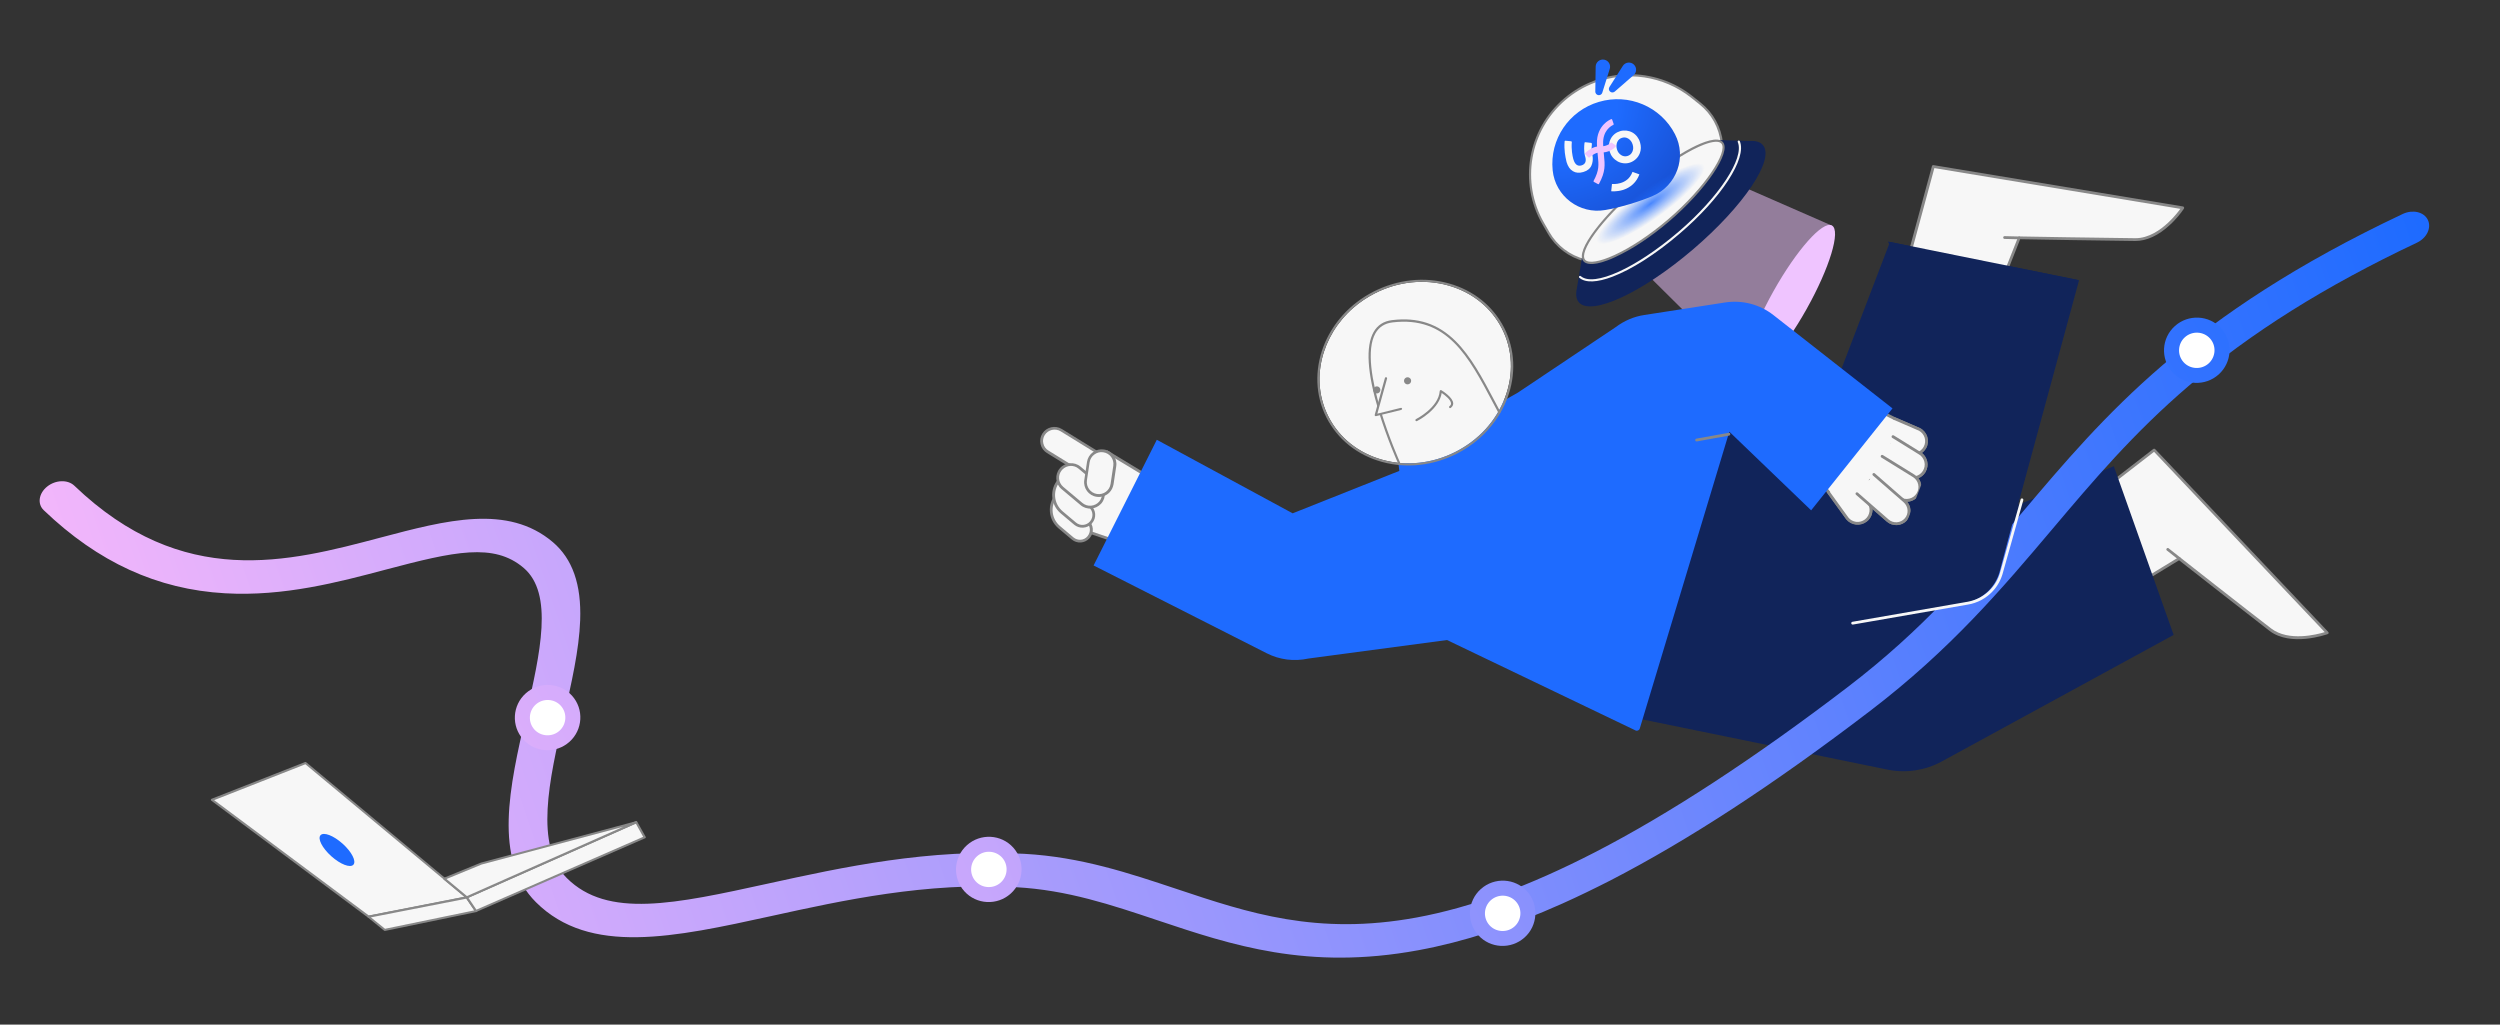 <svg width="1625" height="666" viewBox="0 0 1625 666" fill="none" xmlns="http://www.w3.org/2000/svg">
<rect x="0" y="0" width="1625" height="666" fill="#333333" stroke="none"/>
<path opacity="0.51" d="M1190.73 146.656L1163.57 195.118L1136.42 243.58L1041.58 149.573L1110.74 111.674L1190.73 146.656Z" fill="#EFC4FF"/>
<path d="M1174.24 200.963C1189.27 174.182 1196.66 149.828 1190.75 146.566C1184.84 143.304 1167.86 162.37 1152.83 189.151C1137.8 215.932 1130.41 240.286 1136.32 243.548C1142.23 246.81 1159.21 227.744 1174.24 200.963Z" fill="#EFC4FF"/>
<path d="M1105 67.218C1121.66 80.437 1124.24 104.679 1110.74 121.085C1104.89 128.177 1097.07 136.218 1086.71 145.062C1076.31 153.924 1067.17 160.403 1059.2 165.052C1040.85 175.881 1017.15 169.634 1006.55 151.248L1003.08 145.249C987.636 118.451 993.552 84.527 1017.12 64.377C1040.68 44.227 1075.34 43.616 1099.58 62.882L1105 67.218Z" fill="#F7F7F7"/>
<path d="M1053.43 168.669C1045.96 171.485 1037.76 171.954 1029.88 169.881C1019.71 167.231 1011.2 160.765 1005.94 151.685L1002.47 145.685C986.878 118.635 992.821 84.237 1016.69 63.922C1040.49 43.58 1075.61 42.95 1100.06 62.39L1105.49 66.726C1113.71 73.249 1118.85 82.578 1119.97 93.014C1121.06 103.406 1117.99 113.571 1111.36 121.624C1104.91 129.457 1096.76 137.572 1087.21 145.698C1077.67 153.824 1068.39 160.613 1059.63 165.767C1057.58 166.901 1055.52 167.883 1053.43 168.669ZM1036.54 53.764C1029.75 56.325 1023.35 60.072 1017.56 64.984C994.256 84.88 988.435 118.511 1003.69 144.92L1007.15 150.92C1012.18 159.674 1020.39 165.893 1030.22 168.466C1039.99 171.011 1050.16 169.593 1058.83 164.474C1067.5 159.354 1076.75 152.627 1086.2 144.535C1095.7 136.426 1103.74 128.407 1110.16 120.636C1116.58 112.866 1119.51 103.119 1118.46 93.121C1117.39 83.079 1112.47 74.076 1104.55 67.8L1099.13 63.464C1081.07 49.173 1057.19 45.981 1036.54 53.764Z" fill="#888888"/>
<path d="M1137.04 91.629L1115.77 90.994L1115.73 91.011C1116.09 100.144 1113.22 109.515 1106.9 117.15C1100.95 124.389 1092.98 132.593 1082.33 141.653C1071.68 150.712 1062.38 157.309 1054.25 162.074C1046.25 166.788 1037.25 168.325 1028.72 167.115L1028.29 167.483L1024.99 187.315C1024.1 191.254 1024.45 194.366 1026.24 196.474C1034.2 205.728 1067.45 190.313 1100.45 162.115C1133.46 133.917 1153.82 103.531 1145.88 94.322C1144.14 92.197 1141.09 91.39 1137.04 91.629Z" fill="#11245A"/>
<path d="M1119.39 92.851C1124.36 98.599 1109.25 122.222 1084.5 143.397C1059.76 164.571 1034.72 175.143 1029.78 169.379C1024.85 163.614 1040.89 141.861 1065.6 120.748C1090.32 99.635 1114.41 87.104 1119.39 92.851Z" fill="#F7F7F7"/>
<path d="M1044.95 169.224C1034.44 173.186 1030.62 171.433 1029.24 169.842C1023.33 163.004 1042.88 139.202 1065.12 120.158C1077.13 109.913 1089.36 101.337 1099.58 96.045C1106.98 92.224 1116.53 88.468 1119.92 92.342C1125.56 98.871 1108.88 123.441 1084.95 143.896C1073.3 153.852 1060.89 162.084 1049.99 167.069C1048.2 167.949 1046.49 168.643 1044.95 169.224ZM1107.6 93.998C1105.38 94.835 1102.91 95.972 1100.27 97.329C1090.15 102.586 1078.04 111.066 1066.1 121.231C1039.62 143.833 1026.24 164.122 1030.36 168.851C1032.5 171.342 1039.83 170.178 1049.43 165.734C1060.19 160.801 1072.47 152.62 1084.05 142.743C1108.77 121.631 1123.3 98.383 1118.87 93.254C1117.35 91.562 1113.31 91.846 1107.6 93.998Z" fill="#888888"/>
<path d="M1047.97 179.914C1038.23 183.585 1030.63 184.028 1026.57 180.561C1026.26 180.314 1026.25 179.857 1026.5 179.557C1026.74 179.257 1027.2 179.239 1027.5 179.486C1036.05 186.723 1063.35 174.323 1091.08 150.633C1117.15 128.337 1134.06 102.748 1129.54 92.344C1129.41 91.983 1129.56 91.565 1129.9 91.384C1130.27 91.247 1130.69 91.398 1130.87 91.741C1135.66 102.867 1118.93 128.647 1091.99 151.679C1075.98 165.441 1060.29 175.27 1047.97 179.914Z" fill="#F7F7F7"/>
<path d="M1088.73 87.211C1096.51 102.239 1089.87 120.746 1074.23 127.411C1069.9 129.246 1064.89 131.033 1059.03 132.778C1053.17 134.524 1047.98 135.708 1043.37 136.519C1026.61 139.436 1010.92 127.545 1009.23 110.686C1007.2 90.61 1019.84 71.954 1039.26 66.233C1058.7 60.45 1079.5 69.285 1088.73 87.211Z" fill="url(#paint0_radial_13947_106761)"/>
<path d="M1046.27 98.468C1045.83 97.039 1045.72 95.642 1045.8 94.222C1045.94 92.83 1046.32 91.505 1046.97 90.23C1047.6 89.016 1048.45 87.977 1049.51 87.111C1050.58 86.245 1051.75 85.65 1053.1 85.245C1054.4 84.858 1055.76 84.757 1057.1 84.871C1058.45 85.029 1059.74 85.419 1060.98 86.085C1062.21 86.751 1063.23 87.655 1064.11 88.762C1064.95 89.885 1065.63 91.123 1066.03 92.569C1066.38 93.773 1066.56 94.939 1066.55 96.127C1066.52 97.271 1066.33 98.421 1065.92 99.504C1065.32 101.067 1064.44 102.427 1063.19 103.513C1062.11 104.486 1060.84 105.223 1059.51 105.673C1058.09 106.156 1056.69 106.274 1055.22 106.104C1053.87 105.946 1052.58 105.556 1051.39 104.873C1050.14 104.161 1049.08 103.275 1048.19 102.168C1047.34 101.152 1046.71 99.897 1046.27 98.468ZM1051.01 97.043C1051.49 98.715 1052.43 99.957 1053.73 100.803C1055.03 101.649 1056.45 101.835 1057.89 101.397C1059.33 100.958 1060.38 100.047 1061.03 98.62C1061.67 97.192 1061.77 95.665 1061.23 93.966C1060.73 92.249 1059.79 91.007 1058.49 90.161C1057.18 89.315 1055.77 89.129 1054.33 89.567C1052.89 90.006 1051.84 90.917 1051.19 92.344C1050.61 93.8 1050.53 95.372 1051.01 97.043Z" fill="#F7F7F7"/>
<path d="M1034.23 92.861L1030.44 92.435C1030.18 92.43 1029.95 92.623 1029.92 92.837C1029.28 98.635 1030.24 101.308 1030.24 101.308L1030.37 101.775C1030.84 103.294 1030.84 104.527 1030.44 105.503C1030.03 106.479 1029.2 107.152 1027.99 107.506C1026.73 107.876 1025.64 107.722 1024.77 107.072C1023.91 106.422 1023.2 105.247 1022.7 103.53L1022.53 102.928C1022.11 101.285 1021.27 97.024 1021.67 92.347C1021.67 92.088 1021.48 91.852 1021.26 91.831L1017.5 91.449C1017.24 91.445 1017 91.637 1016.99 91.896C1016.52 97.322 1017.54 102.185 1018.01 104.116C1018.03 104.161 1018 104.223 1018.02 104.268L1018.13 104.69C1018.19 104.87 1018.2 105.022 1018.2 105.022L1018.29 105.399C1019.14 108.167 1020.45 110.14 1022.38 111.265C1024.26 112.408 1026.51 112.592 1029.11 111.817C1031.67 111.059 1033.48 109.706 1034.38 107.72C1036.18 103.856 1034.8 99.692 1034.8 99.692C1034.79 99.647 1034.2 98.117 1034.74 93.389C1034.64 93.119 1034.46 92.928 1034.23 92.861Z" fill="#F7F7F7"/>
<path d="M1054.71 123.525L1054.67 123.542C1050.8 124.688 1047.4 124.321 1047.29 124.31L1047.78 119.592C1048.21 119.636 1057.96 120.496 1061.11 111.736L1065.6 113.341C1063.75 118.419 1059.97 121.957 1054.71 123.525Z" fill="#F7F7F7"/>
<path d="M1038.74 119.686L1036.02 118.242C1035.77 118.13 1035.72 117.843 1035.83 117.595C1039.55 110.639 1039.2 107.272 1038.58 101.282C1038.35 99.16 1038.14 96.716 1038 93.738C1037.75 87.093 1040.37 82.968 1042.61 80.685C1044.46 78.752 1046.38 77.823 1047.27 77.436C1047.54 77.334 1047.79 77.446 1047.89 77.716L1049.05 81.035L1048.38 79.128L1048.88 80.585C1048.97 80.81 1048.85 81.058 1048.64 81.188C1047.09 81.875 1041.71 84.985 1042.03 93.606C1042.13 96.449 1042.36 98.831 1042.58 100.908C1043.23 107.247 1043.66 111.509 1039.35 119.509C1039.28 119.74 1038.99 119.798 1038.74 119.686Z" fill="#EFC4FF"/>
<path d="M1032.56 102.33L1030.29 100.19C1030.12 99.999 1030.1 99.694 1030.3 99.518C1031.48 98.402 1035.49 94.928 1039.92 95.119C1044.08 95.305 1046.35 93.519 1047.06 92.788C1047.21 92.63 1047.47 92.635 1047.67 92.764L1050.21 94.542C1050.43 94.716 1050.49 95.004 1050.27 95.242C1049.26 96.397 1045.96 99.445 1039.7 99.175C1037.01 99.053 1034.15 101.473 1033.18 102.351C1033.04 102.51 1032.73 102.522 1032.56 102.33Z" fill="#EFC4FF"/>
<path d="M1038.79 61.827C1037.73 61.611 1036.94 60.623 1036.94 59.542L1037.19 43.298C1037.21 40.358 1039.96 38.191 1042.83 38.806C1045.53 39.383 1047.19 42.103 1046.34 44.786L1041.47 60.303C1041.16 61.397 1039.96 62.054 1038.79 61.827Z" fill="#1E6BFF"/>
<path d="M1046.49 59.478C1045.68 58.703 1045.54 57.52 1046.12 56.582L1054.83 42.85C1056.42 40.347 1059.88 39.918 1062 41.951C1064 43.821 1063.97 47.022 1061.87 48.844L1049.57 59.552C1048.67 60.304 1047.32 60.298 1046.49 59.478Z" fill="#1E6BFF"/>
<path d="M1120.74 97.891C1123.97 102.293 1105.13 121.302 1078.75 140.371C1052.37 159.439 1028.33 171.286 1025.15 166.867C1021.92 162.464 1040.76 143.455 1067.14 124.387C1093.52 105.319 1117.52 93.488 1120.74 97.891Z" fill="url(#paint1_radial_13947_106761)"/>
<path d="M1388.99 379.813L1416.54 363.055C1416.54 363.055 1461.97 398.74 1475.7 409.232C1489.38 419.767 1512.78 411.318 1512.78 411.318L1400.28 292.479L1348.33 332.695L1388.99 379.813Z" fill="#F7F7F7"/>
<path d="M1513.36 411.952C1513.28 412.04 1513.1 412.131 1512.98 412.178C1511.99 412.505 1489.01 420.685 1475.07 409.983C1462.31 400.158 1421.43 368.114 1416.39 364.183L1389.4 380.625C1389.02 380.851 1388.5 380.778 1388.23 380.439L1347.52 333.364C1347.34 333.196 1347.25 332.939 1347.33 332.678C1347.33 332.419 1347.45 332.2 1347.67 332.065L1399.62 291.848C1400 291.536 1400.52 291.609 1400.88 291.946L1513.38 410.786C1513.6 410.996 1513.69 411.339 1513.61 411.6C1513.57 411.731 1513.49 411.819 1513.36 411.952ZM1389.18 378.644L1416.05 362.248C1416.39 362.067 1416.78 362.1 1417.09 362.308C1417.53 362.643 1462.65 398.12 1476.25 408.485C1487.55 417.181 1505.96 412.441 1511.08 410.887L1400.13 293.691L1349.59 332.794L1389.18 378.644Z" fill="#888888"/>
<path d="M1417.18 363.657C1416.84 364.011 1416.33 364.024 1415.93 363.731L1408.47 357.831C1408.08 357.538 1407.97 356.937 1408.36 356.539C1408.65 356.143 1409.25 356.042 1409.65 356.42L1417.11 362.321C1417.51 362.613 1417.61 363.215 1417.23 363.613L1417.18 363.657Z" fill="#888888"/>
<path d="M1055.43 465.147L1226.98 500.272C1238.88 502.682 1251.3 500.838 1262.02 495.015L1412.87 412.691L1373.98 303.038L1311.71 328.1L1305.27 351.81L1351.38 182.178L1228.45 157.316L1179.17 286.228L1120.22 273.687L1055.43 465.147Z" fill="#11245A"/>
<path fill-rule="evenodd" clip-rule="evenodd" d="M1247.63 279.138L1231.4 272.118L1202.64 257.853L1171.16 296.561L1188.31 319.766L1200.68 336.911C1203.63 340.64 1209.12 341.278 1212.87 338.329C1215.94 335.917 1216.9 331.916 1215.6 328.492L1227.03 338.487C1230.49 341.511 1235.73 341.161 1238.78 337.712C1241.83 334.263 1241.5 329.042 1238.04 326.018L1236.98 325.094C1240.56 326.04 1244.48 324.6 1246.53 321.306C1248.71 317.793 1248.14 313.356 1245.29 310.576C1247.41 310.046 1249.34 308.744 1250.59 306.724C1253.15 302.639 1251.9 297.311 1247.85 294.821L1247.41 294.573C1248.91 293.8 1250.27 292.555 1251.15 290.934C1253.48 286.552 1251.89 281.32 1247.63 279.138Z" fill="#F7F7F7"/>
<path d="M1239.32 338.477C1235.92 342.021 1230.24 342.296 1226.48 339.063L1217.13 330.874C1217.33 333.937 1215.96 336.954 1213.49 338.919C1211.48 340.483 1208.94 341.196 1206.41 340.915C1203.89 340.634 1201.56 339.353 1199.99 337.362L1187.58 320.174L1169.98 296.376L1202.39 256.607L1231.77 271.201L1248.04 278.264C1252.7 280.738 1254.52 286.526 1252.02 291.172C1251.31 292.443 1250.38 293.591 1249.18 294.399C1253.03 297.37 1254.06 302.832 1251.46 307.048C1250.42 308.76 1248.84 310.054 1246.99 310.836C1249.32 313.975 1249.59 318.204 1247.41 321.63C1245.69 324.397 1242.77 326.027 1239.69 326.149C1240.98 327.629 1241.72 329.512 1241.85 331.497C1242.04 333.956 1241.22 336.31 1239.57 338.211C1239.49 338.299 1239.4 338.388 1239.32 338.477ZM1213.49 325.305L1227.7 337.692C1230.8 340.379 1235.44 340.045 1238.2 336.993C1239.51 335.533 1240.16 333.614 1240.03 331.63C1239.9 329.645 1238.99 327.853 1237.53 326.55L1233.54 323.108L1237.34 324.091C1240.66 324.957 1244.11 323.573 1245.91 320.718C1247.79 317.687 1247.36 313.636 1244.78 311.108L1243.58 309.972L1245.22 309.584C1247.21 309.101 1248.88 307.892 1249.97 306.135C1252.23 302.533 1251.12 297.764 1247.51 295.522L1245.71 294.401L1247.17 293.672C1248.63 292.944 1249.73 291.792 1250.48 290.39C1252.48 286.622 1251.07 281.99 1247.34 279.967L1231.11 272.947L1203.01 258.968L1172.45 296.529L1189.2 319.181L1201.57 336.327C1202.83 337.938 1204.67 338.928 1206.72 339.178C1208.77 339.429 1210.79 338.815 1212.42 337.564C1215.1 335.464 1216.07 331.895 1214.91 328.769L1213.49 325.305Z" fill="#888888"/>
<path fill-rule="evenodd" clip-rule="evenodd" d="M1231.4 272.055L1247.62 279.076C1251.84 281.303 1253.43 286.532 1251.19 290.736C1248.94 294.939 1243.68 296.54 1239.46 294.313L1229.35 288.952" fill="#F7F7F7"/>
<path d="M1250.51 293.3C1249.36 294.495 1247.95 295.352 1246.4 295.823C1243.98 296.574 1241.33 296.339 1239.09 295.143L1228.98 289.782C1228.54 289.534 1228.35 289.02 1228.6 288.582C1228.85 288.144 1229.37 287.958 1229.81 288.206L1239.92 293.567C1241.76 294.557 1243.85 294.764 1245.84 294.109C1247.82 293.541 1249.48 292.16 1250.44 290.365C1252.44 286.6 1251.03 281.97 1247.29 279.948L1231.07 272.927C1230.59 272.723 1230.4 272.209 1230.61 271.729C1230.81 271.249 1231.33 271.063 1231.81 271.267L1248.08 278.33C1252.74 280.804 1254.56 286.589 1252.07 291.231C1251.6 291.977 1251.1 292.681 1250.51 293.3Z" fill="#888888"/>
<path fill-rule="evenodd" clip-rule="evenodd" d="M1230.42 283.865L1247.9 294.698C1251.99 297.23 1253.2 302.512 1250.64 306.593C1248.09 310.674 1242.78 311.887 1238.68 309.355L1223.75 300.099" fill="#F7F7F7"/>
<path d="M1250.25 308.59C1248.98 309.918 1247.31 310.867 1245.45 311.302C1242.95 311.884 1240.38 311.473 1238.22 310.102L1223.29 300.846C1222.85 300.598 1222.75 299.996 1223 299.558C1223.25 299.119 1223.86 299.018 1224.3 299.266L1239.23 308.522C1240.99 309.601 1243.08 309.98 1245.07 309.498C1247.1 309.058 1248.8 307.806 1249.89 306.051C1252.15 302.452 1251.05 297.686 1247.44 295.444L1229.95 284.611C1229.51 284.363 1229.41 283.761 1229.66 283.323C1229.92 282.885 1230.52 282.783 1230.96 283.031L1248.44 293.864C1252.89 296.646 1254.28 302.528 1251.48 307.048C1251.1 307.619 1250.68 308.147 1250.25 308.59Z" fill="#888888"/>
<path fill-rule="evenodd" clip-rule="evenodd" d="M1223.35 296.572L1243.82 309.23C1247.91 311.761 1249.12 317.043 1246.57 321.123C1244.01 325.204 1238.7 326.417 1234.61 323.885L1215.63 312.14" fill="#F7F7F7"/>
<path d="M1246.18 323.206C1244.91 324.534 1243.24 325.483 1241.38 325.918C1238.88 326.499 1236.3 326.089 1234.15 324.718L1215.17 312.973C1214.73 312.725 1214.63 312.123 1214.88 311.685C1215.13 311.246 1215.74 311.145 1216.18 311.393L1235.15 323.138C1236.91 324.217 1239.01 324.596 1240.99 324.114C1243.02 323.674 1244.73 322.422 1245.82 320.667C1246.91 318.913 1247.29 316.83 1246.81 314.855C1246.38 312.837 1245.12 311.141 1243.36 310.062L1222.89 297.404C1222.45 297.156 1222.35 296.554 1222.6 296.116C1222.85 295.678 1223.45 295.576 1223.89 295.824L1244.37 308.482C1246.53 309.853 1248.05 311.974 1248.67 314.42C1249.25 316.91 1248.83 319.469 1247.45 321.62C1247.03 322.235 1246.65 322.72 1246.18 323.206Z" fill="#888888"/>
<path fill-rule="evenodd" clip-rule="evenodd" d="M1209.13 320.784L1214.33 326.224C1217.28 329.95 1216.63 335.407 1212.88 338.351C1209.12 341.295 1203.64 340.655 1200.69 336.929L1188.32 319.795" fill="#F7F7F7"/>
<path d="M1214.43 338.139C1214.14 338.449 1213.75 338.761 1213.41 339.028C1211.41 340.59 1208.86 341.302 1206.34 341.02C1203.82 340.737 1201.49 339.457 1199.92 337.467L1187.51 320.29C1187.24 319.865 1187.27 319.303 1187.74 318.989C1188.17 318.719 1188.73 318.748 1189.05 319.215L1201.42 336.35C1202.67 337.959 1204.51 338.95 1206.56 339.2C1208.6 339.451 1210.63 338.839 1212.25 337.589C1213.87 336.34 1214.91 334.457 1215.17 332.421C1215.43 330.385 1214.86 328.413 1213.57 326.761L1208.41 321.363C1208.05 321.027 1208.04 320.423 1208.46 320.066C1208.8 319.713 1209.41 319.697 1209.77 320.12L1215.01 325.602C1218.01 329.37 1217.7 334.732 1214.43 338.139Z" fill="#888888"/>
<path fill-rule="evenodd" clip-rule="evenodd" d="M1218.04 308.506L1238.05 325.965C1241.5 328.987 1241.84 334.202 1238.79 337.645C1235.75 341.089 1230.51 341.436 1227.05 338.414L1207.04 320.955" fill="#F7F7F7"/>
<path d="M1239.25 338.498C1235.86 342.037 1230.18 342.309 1226.42 339.078L1206.41 321.619C1206.05 321.282 1205.99 320.723 1206.29 320.327C1206.63 319.973 1207.19 319.915 1207.59 320.208L1227.6 337.667C1230.7 340.353 1235.33 340.021 1238.08 336.973C1239.4 335.515 1240.05 333.599 1239.91 331.617C1239.78 329.634 1238.87 327.844 1237.41 326.542L1217.4 309.082C1217.04 308.746 1216.99 308.186 1217.28 307.79C1217.62 307.436 1218.18 307.379 1218.58 307.671L1238.59 325.131C1240.45 326.725 1241.59 328.984 1241.69 331.443C1241.79 333.901 1241.06 336.251 1239.41 338.149C1239.42 338.321 1239.33 338.41 1239.25 338.498Z" fill="#888888"/>
<path fill-rule="evenodd" clip-rule="evenodd" d="M702.539 344.081L732.654 354.294L752.768 313.833L719.874 293.963L702.539 344.081Z" fill="#F7F7F7"/>
<path d="M733.114 355.406L701.379 344.586L719.408 292.506L753.932 313.415L733.114 355.406ZM703.7 343.489L732.151 353.139L751.515 314.082L720.339 295.249L703.7 343.489Z" fill="#888888"/>
<path fill-rule="evenodd" clip-rule="evenodd" d="M707.621 349.115C704.96 352.246 700.285 352.622 697.189 350.023L688.475 342.686C682.238 337.446 681.503 328.14 686.782 321.923L706.775 338.777C709.871 341.376 710.281 345.984 707.621 349.115Z" fill="#F7F7F7"/>
<path d="M707.99 350.056C706.592 351.515 704.704 352.426 702.669 352.606C700.461 352.791 698.32 352.111 696.638 350.685L687.924 343.348C681.332 337.771 680.497 327.863 686.115 321.291L686.706 320.585L707.409 338.026C709.09 339.452 710.134 341.455 710.315 343.652C710.496 345.849 709.807 347.982 708.371 349.658C708.201 349.835 708.117 349.923 707.99 350.056ZM686.897 323.214C682.606 329.019 683.446 337.243 689.064 341.981L697.778 349.318C699.105 350.407 700.766 350.97 702.498 350.841C704.231 350.711 705.773 349.895 706.871 348.573C707.968 347.25 708.538 345.596 708.411 343.872C708.285 342.149 707.469 340.615 706.142 339.526L686.897 323.214Z" fill="#888888"/>
<path fill-rule="evenodd" clip-rule="evenodd" d="M678.343 282.285C680.771 278.425 685.906 277.218 689.822 279.58L712.442 293.521C716.315 295.928 717.517 301.035 715.134 304.937C712.706 308.797 707.571 310.005 703.655 307.642L681.035 293.702C677.117 291.253 675.915 286.145 678.343 282.285Z" fill="#F7F7F7"/>
<path d="M714.704 306.891C711.738 309.987 706.895 310.713 703.11 308.39L680.488 294.45C678.419 293.163 676.897 291.129 676.366 288.768C675.79 286.365 676.211 283.893 677.508 281.831C680.187 277.533 685.883 276.182 690.241 278.879L712.863 292.819C717.176 295.474 718.521 301.139 715.8 305.482C715.508 305.964 715.128 306.448 714.704 306.891ZM679.091 282.742C678.046 284.452 677.7 286.403 678.177 288.291C678.612 290.223 679.777 291.834 681.493 292.871L704.115 306.811C707.592 308.925 712.167 307.861 714.345 304.439C716.478 300.975 715.419 296.425 711.985 294.266L689.363 280.326C685.886 278.211 681.269 279.32 679.091 282.742Z" fill="#888888"/>
<path fill-rule="evenodd" clip-rule="evenodd" d="M709.246 339.459C706.585 342.59 701.91 342.966 698.814 340.367L690.1 333.03C683.863 327.79 683.128 318.484 688.407 312.267L708.4 329.121C711.496 331.72 711.864 336.372 709.246 339.459Z" fill="#F7F7F7"/>
<path d="M709.572 340.444C706.564 343.584 701.539 343.883 698.177 341.031L689.462 333.694C686.277 331.011 684.325 327.218 683.969 323.082C683.614 318.947 684.908 314.857 687.654 311.637L688.245 310.932L708.947 328.373C710.629 329.798 711.673 331.801 711.853 333.998C712.034 336.195 711.345 338.328 709.909 340.004C709.826 340.179 709.699 340.312 709.572 340.444ZM688.522 313.558C686.502 316.285 685.58 319.546 685.83 322.906C686.132 326.568 687.856 329.892 690.689 332.325L699.403 339.662C702.102 341.969 706.216 341.651 708.538 338.873C709.636 337.55 710.205 335.896 710.079 334.172C709.952 332.449 709.136 330.915 707.81 329.826L688.522 313.558Z" fill="#888888"/>
<path fill-rule="evenodd" clip-rule="evenodd" d="M715.187 326.528C712.103 330.189 706.603 330.629 702.931 327.569L690.499 317.129C686.827 314.069 686.398 308.597 689.482 304.936C692.565 301.275 698.066 300.835 701.737 303.895L714.169 314.335C717.843 317.481 718.315 322.909 715.187 326.528Z" fill="#F7F7F7"/>
<path d="M715.513 327.6C713.902 329.281 711.713 330.329 709.375 330.56C706.819 330.754 704.329 329.996 702.381 328.318L689.948 317.878C685.921 314.481 685.436 308.449 688.859 304.434C692.282 300.419 698.345 299.921 702.372 303.318L714.805 313.757C718.832 317.154 719.317 323.187 715.894 327.202C715.767 327.334 715.64 327.467 715.513 327.6ZM690.569 305.211C690.442 305.344 690.357 305.432 690.23 305.565C687.441 308.83 687.856 313.699 691.13 316.466L703.563 326.906C705.156 328.248 707.167 328.888 709.203 328.708C711.238 328.527 713.169 327.572 714.479 326.028C717.268 322.763 716.853 317.894 713.578 315.127L701.145 304.687C698.046 302.001 693.366 302.291 690.569 305.211Z" fill="#888888"/>
<path fill-rule="evenodd" clip-rule="evenodd" d="M712.961 322.014C708.209 321.312 704.938 316.942 705.656 312.213L707.428 300.368C708.146 295.638 712.547 292.372 717.299 293.073C722.051 293.775 725.322 298.144 724.604 302.874L722.832 314.719C722.114 319.449 717.713 322.715 712.961 322.014Z" fill="#F7F7F7"/>
<path d="M721.215 320.033C719.135 322.204 716.034 323.406 712.852 322.924C707.621 322.191 703.991 317.312 704.784 312.062L706.556 300.217C706.933 297.7 708.316 295.461 710.367 293.94C712.418 292.418 714.967 291.792 717.495 292.161C722.726 292.893 726.356 297.773 725.563 303.023L723.791 314.868C723.402 316.866 722.531 318.66 721.215 320.033ZM713.071 321.103C717.3 321.731 721.274 318.822 721.873 314.57L723.645 302.725C724.288 298.516 721.374 294.57 717.102 293.986C715.053 293.649 713.023 294.175 711.313 295.429C709.646 296.638 708.558 298.48 708.256 300.476L706.484 312.322C705.928 316.528 708.842 320.475 713.071 321.103Z" fill="#888888"/>
<path d="M986.59 255.222L1050.26 212.6C1055.68 208.519 1062.05 205.753 1068.75 204.753L1121.27 196.609C1132.47 194.884 1143.78 197.828 1152.69 204.774L1230.12 265.456L1177.24 331.718L1124.06 280.603L1065.85 473.552C1065.5 474.727 1064.17 475.308 1063.07 474.776L940.552 416.015L850.405 428.057C841.203 430.076 831.629 428.859 823.291 424.581L710.834 367.555L751.923 285.857L840.226 333.659L909.555 306.073L908.76 299.301L986.59 255.222Z" fill="#1E6BFF"/>
<mask id="mask0_13947_106761" style="mask-type:alpha" maskUnits="userSpaceOnUse" x="0" y="82" width="1625" height="584">
<rect y="82" width="1625" height="584" fill="#D9D9D9"/>
</mask>
<g mask="url(#mask0_13947_106761)">
<path d="M1015.27 587.438C982.112 602.282 951.406 612.205 922.088 617.619C850.112 630.931 800.444 614.28 752.462 598.215C722.215 588.088 693.63 578.492 660.375 576.685C601.794 573.409 548.469 585.076 501.4 595.419C438.041 609.299 383.339 621.248 348.356 586.425C320.38 558.59 331.312 511.059 341.845 465.048C351.179 424.333 360.019 385.85 340.303 369.066C321.023 352.69 295.216 358.476 251.242 370.115C219.899 378.446 184.43 387.819 146.324 385.636C102.311 383.147 63.699 365.435 28.419 331.617C24.158 327.558 25.143 320.681 30.668 316.264C36.124 311.877 44.034 311.622 48.295 315.681C118.976 383.396 187.305 365.348 247.545 349.378C290.028 338.139 330.04 327.536 359.333 352.369C372.123 363.269 377.947 379.836 377.118 403.135C376.445 422.342 371.397 444.445 366.445 465.835C356.984 507.009 347.263 549.64 368.428 570.737C394.927 597.155 438.59 587.6 498.986 574.376C547.97 563.646 603.417 551.497 665.858 554.99C702.644 557.027 734.104 567.616 764.609 577.76C811.593 593.468 855.918 608.287 920.678 596.395C956.024 589.891 993.961 575.994 1036.74 553.961C1085.01 529.073 1140.12 493.076 1200.64 446.878C1250.42 408.906 1281.52 372.127 1314.33 333.236C1367.8 269.953 1423.08 204.583 1561.8 139.067C1561.87 139.036 1562.01 138.973 1562.08 138.942C1568.48 136.079 1575.6 137.784 1578.09 142.907C1580.6 148.085 1577.42 154.736 1570.94 157.773C1511.36 185.917 1462.77 216.379 1422.49 250.967C1386.47 281.841 1360.88 312.133 1333.82 344.156C1301.37 382.55 1267.82 422.235 1215.49 462.151C1152.67 510.114 1097.54 546.056 1046.92 572.2C1036.19 577.675 1025.63 582.801 1015.27 587.438Z" fill="url(#paint2_linear_13947_106761)"/>
</g>
<path d="M1300.64 184.509L1312.48 154.549C1312.48 154.549 1370.49 155.621 1387.91 155.739C1405.25 155.859 1418.85 135.106 1418.85 135.106L1256.71 108.243L1239.54 171.541L1300.64 184.509Z" fill="#F7F7F7"/>
<path d="M1413.05 143.642C1412.24 144.484 1411.44 145.326 1410.5 146.128C1403.06 153.105 1395.23 156.677 1387.89 156.648C1371.73 156.541 1319.54 155.581 1313.11 155.486L1301.52 184.833C1301.35 185.27 1300.88 185.498 1300.49 185.378L1239.3 172.413C1239.04 172.333 1238.82 172.209 1238.68 171.996C1238.55 171.783 1238.54 171.524 1238.58 171.307L1255.75 108.009C1255.87 107.53 1256.3 107.26 1256.82 107.333L1418.96 134.196C1419.27 134.231 1419.53 134.484 1419.63 134.741C1419.72 134.998 1419.73 135.344 1419.56 135.608C1419.48 135.783 1417.08 139.432 1413.05 143.642ZM1311.86 153.961C1312.03 153.784 1312.29 153.691 1312.55 153.684C1313.11 153.713 1370.77 154.707 1387.93 154.831C1396.58 154.913 1404.32 149.398 1409.25 144.776C1413.12 141.176 1415.91 137.56 1417.22 135.754L1257.34 109.265L1240.65 170.822L1300.14 183.442L1311.69 154.225C1311.69 154.138 1311.77 154.05 1311.86 153.961Z" fill="#888888"/>
<path d="M1313.18 155.26C1313.01 155.438 1312.75 155.531 1312.49 155.537L1302.98 155.305C1302.46 155.318 1302.05 154.853 1302.09 154.376C1302.08 153.858 1302.54 153.457 1303.02 153.488L1312.54 153.721C1313.06 153.708 1313.46 154.173 1313.43 154.649C1313.39 154.866 1313.35 155.083 1313.18 155.26Z" fill="#888888"/>
<path d="M879.709 200.042C858.876 218.183 851.437 247.091 863.465 270.779C870.454 284.523 882.918 294.492 898.471 298.845C914.112 303.197 931.005 301.375 946.034 293.72C961.149 286.063 972.553 273.529 978.254 258.375C983.956 243.221 983.259 227.325 976.269 213.582C969.28 199.838 956.816 189.869 941.263 185.516C925.623 181.165 908.729 182.987 893.701 190.641C888.548 193.283 883.842 196.432 879.709 200.042Z" fill="#F7F7F7"/>
<path d="M975.031 268.476C974.989 268.52 974.946 268.564 974.86 268.566C974.516 268.748 974.079 268.586 973.897 268.245C972.763 266.07 971.586 263.939 970.452 261.764C954.443 231.445 940.567 205.263 905.016 209.583C900.036 210.186 896.399 212.569 894.058 216.605C881.904 238.048 909.693 299.832 909.967 300.43C910.148 300.771 909.984 301.207 909.597 301.347C909.253 301.528 908.815 301.367 908.677 300.981C908.586 300.811 901.503 285.131 896.013 266.903C888.644 242.327 887.563 225.155 892.825 215.858C895.373 211.342 899.395 208.733 904.852 208.075C921.523 206.051 934.647 210.384 946.059 221.632C956.184 231.66 963.712 245.902 971.694 260.998C972.828 263.173 974.005 265.304 975.139 267.479C975.409 267.904 975.33 268.252 975.031 268.476Z" fill="#888888"/>
<path d="M961.206 285.33C956.86 289.072 952.068 292.307 946.786 294.992C931.367 302.778 914.079 304.645 898.169 300.209C882.172 295.775 869.433 285.552 862.209 271.427C847.396 242.321 861.207 205.525 893.073 189.408C908.492 181.623 925.78 179.755 941.69 184.191C957.687 188.625 970.426 198.849 977.65 212.974C984.829 227.057 985.587 243.422 979.724 258.919C975.869 269.047 969.471 278.115 961.206 285.33ZM879.674 200.039C858.841 218.165 851.411 247.06 863.454 270.746C870.451 284.488 882.924 294.459 898.485 298.818C914.133 303.174 931.031 301.36 946.062 293.714C961.179 286.065 972.582 273.54 978.279 258.394C983.976 243.247 983.272 227.356 976.274 213.614C969.276 199.872 956.804 189.901 941.243 185.543C925.595 181.187 908.696 183.001 893.666 190.647C888.513 193.286 883.806 196.432 879.674 200.039Z" fill="#888888"/>
<path fill-rule="evenodd" clip-rule="evenodd" d="M900.855 245.906L894.183 269.853L910.597 265.803" fill="#F7F7F7"/>
<path d="M910.954 266.398C910.912 266.443 910.825 266.445 910.825 266.445L894.411 270.495C894.195 270.544 893.89 270.508 893.755 270.295C893.577 270.127 893.485 269.87 893.566 269.609L900.195 245.706C900.317 245.314 900.703 245.088 901.096 245.208C901.49 245.327 901.716 245.711 901.594 246.103L895.287 268.873L910.491 265.113C910.836 265.018 911.276 265.266 911.371 265.61C911.334 265.913 911.168 266.263 910.954 266.398Z" fill="#888888"/>
<path d="M916.608 249.131C917.499 248.2 917.466 246.73 916.535 245.847C915.605 244.963 914.128 245.002 913.238 245.932C912.347 246.863 912.379 248.333 913.31 249.217C914.241 250.1 915.717 250.062 916.608 249.131Z" fill="#888888"/>
<path d="M896.606 255.049C897.497 254.119 897.464 252.648 896.534 251.765C895.603 250.882 894.126 250.92 893.236 251.851C892.345 252.781 892.377 254.252 893.308 255.135C894.239 256.018 895.715 255.98 896.606 255.049Z" fill="#888888"/>
<path fill-rule="evenodd" clip-rule="evenodd" d="M920.72 272.975C920.72 272.975 935.724 265.541 936.552 254.136C936.552 254.136 947.616 260.825 942.57 264.502" fill="#F7F7F7"/>
<path d="M943.357 264.829C943.229 264.962 943.1 265.008 942.973 265.141C942.673 265.365 942.194 265.334 942.013 264.992C941.831 264.651 941.821 264.218 942.165 264.036C942.848 263.5 943.227 262.928 943.167 262.193C943.071 259.902 939.353 256.967 937.101 255.422C936.419 259.854 933.564 264.341 928.789 268.443C924.951 271.743 921.211 273.612 921.039 273.703C920.696 273.885 920.257 273.723 920.076 273.381C919.894 273.039 920.058 272.603 920.402 272.421C920.573 272.33 935.057 264.995 935.813 254.2C935.807 253.94 935.977 253.763 936.191 253.628C936.405 253.492 936.71 253.528 936.931 253.652C937.68 254.109 944.426 258.31 944.601 262.2C944.615 262.806 944.422 263.893 943.357 264.829Z" fill="#888888"/>
<path d="M1124.45 282.859C1124.33 282.992 1124.16 283.083 1123.94 283.131L1102.96 286.919C1102.44 287.019 1102 286.685 1101.9 286.168C1101.8 285.651 1102.14 285.21 1102.66 285.11L1123.64 281.322C1124.16 281.223 1124.6 281.557 1124.7 282.074C1124.75 282.375 1124.62 282.681 1124.45 282.859Z" fill="#888888"/>
<path d="M1350.26 181.884L1299.81 371.441C1296.99 381.986 1288.27 389.963 1277.5 391.85L1215.06 402.854L1269.83 260.518L1227.21 156.984L1350.26 181.884Z" fill="#11245A"/>
<path d="M1295 384.592C1290.84 388.942 1285.34 391.94 1279.2 392.964L1204.39 405.967C1203.87 406.067 1203.43 405.732 1203.33 405.215C1203.23 404.698 1203.57 404.256 1204.09 404.157L1278.9 391.153C1289.37 389.326 1297.8 381.489 1300.31 371.164L1313.4 324.631C1313.52 324.152 1314.03 323.879 1314.51 323.997C1314.99 324.114 1315.26 324.627 1315.14 325.106L1302.06 371.639C1300.82 376.649 1298.4 381.041 1295 384.592Z" fill="#F7F7F7"/>
<path d="M367.743 477.706C374.002 471.167 373.774 460.835 367.235 454.628C360.696 448.421 350.322 448.691 344.064 455.229C337.806 461.768 338.033 472.1 344.572 478.307C351.111 484.514 361.485 484.245 367.743 477.706Z" fill="white"/>
<path d="M370.144 482.185C361.373 490.023 347.898 489.334 340.065 480.63C332.232 471.925 332.979 458.501 341.75 450.663C350.521 442.825 363.996 443.514 371.829 452.218C379.662 460.923 378.873 474.391 370.144 482.185ZM348.249 457.932C343.523 462.163 343.12 469.481 347.347 474.171C351.575 478.861 358.921 479.233 363.647 475.002C368.373 470.772 368.776 463.454 364.548 458.763C360.321 454.073 352.975 453.702 348.249 457.932Z" fill="url(#paint3_linear_13947_106761)"/>
<path d="M654.552 576.364C660.81 569.825 660.583 559.493 654.044 553.286C647.505 547.079 637.131 547.348 630.873 553.887C624.614 560.426 624.842 570.758 631.381 576.965C637.92 583.171 648.294 582.902 654.552 576.364Z" fill="white"/>
<path d="M656.911 580.885C648.14 588.723 634.666 588.035 626.833 579.331C619 570.626 619.746 557.202 628.518 549.364C637.289 541.526 650.763 542.214 658.596 550.919C666.429 559.623 665.683 573.047 656.911 580.885ZM635.059 556.589C630.333 560.819 629.93 568.137 634.157 572.827C638.385 577.518 645.731 577.889 650.457 573.659C655.183 569.428 655.586 562.11 651.358 557.42C647.044 552.732 639.785 552.358 635.059 556.589Z" fill="url(#paint4_linear_13947_106761)"/>
<path d="M988.534 604.919C994.793 598.38 994.565 588.048 988.026 581.841C981.487 575.634 971.113 575.903 964.855 582.442C958.597 588.981 958.824 599.313 965.363 605.52C971.902 611.726 982.276 611.457 988.534 604.919Z" fill="white"/>
<path d="M990.933 609.397C982.162 617.235 968.687 616.547 960.854 607.843C953.021 599.138 953.768 585.714 962.539 577.876C971.31 570.038 984.785 570.726 992.618 579.431C1000.41 588.093 999.662 601.604 990.933 609.397ZM969.038 585.145C964.312 589.375 963.909 596.694 968.137 601.384C972.364 606.074 979.71 606.445 984.436 602.215C989.162 597.984 989.565 590.666 985.338 585.976C981.065 581.244 973.764 580.914 969.038 585.145Z" fill="url(#paint5_linear_13947_106761)"/>
<path d="M1439.75 238.901C1446 232.362 1445.78 222.03 1439.24 215.823C1432.7 209.617 1422.32 209.886 1416.07 216.424C1409.81 222.963 1410.04 233.295 1416.57 239.502C1423.11 245.709 1433.49 245.44 1439.75 238.901Z" fill="white"/>
<path d="M1442.1 243.423C1433.33 251.261 1419.86 250.572 1412.02 241.868C1404.19 233.163 1404.94 219.739 1413.71 211.901C1422.48 204.063 1435.95 204.752 1443.79 213.456C1451.62 222.161 1450.87 235.585 1442.1 243.423ZM1420.21 219.17C1415.48 223.401 1415.08 230.719 1419.31 235.409C1423.53 240.099 1430.88 240.471 1435.61 236.24C1440.33 232.01 1440.74 224.692 1436.51 220.001C1432.28 215.311 1424.93 214.94 1420.21 219.17Z" fill="url(#paint6_linear_13947_106761)"/>
<path fill-rule="evenodd" clip-rule="evenodd" d="M137.739 519.906L239.549 595.815L303.421 583.318L198.595 495.977L137.739 519.906Z" fill="#F7F7F7"/>
<path d="M303.633 583.961L303.58 583.977L239.654 596.488C239.439 596.555 239.245 596.498 239.088 596.372L137.327 520.444C137.1 520.281 137.018 520.015 137.059 519.769C137.1 519.523 137.265 519.297 137.48 519.23L198.336 495.303C198.605 495.22 198.852 495.26 199.026 495.44L303.856 582.783C304.083 582.946 304.166 583.212 304.071 583.475C304.083 583.705 303.902 583.877 303.633 583.961ZM239.74 595.061L301.884 582.869L198.497 496.77L139.217 520.092L239.74 595.061Z" fill="#888888"/>
<path fill-rule="evenodd" clip-rule="evenodd" d="M239.541 595.838L250.092 604.46L309.434 592.193L303.396 583.338L239.541 595.838Z" fill="#F7F7F7"/>
<path d="M309.638 592.84L309.584 592.856L250.24 605.117C250.025 605.184 249.832 605.127 249.658 604.948L239.122 596.377C238.895 596.215 238.812 595.949 238.907 595.686C239.002 595.423 239.184 595.251 239.452 595.168L303.364 582.658C303.649 582.628 303.913 582.721 304.102 582.954L310.142 591.809C310.261 592.006 310.274 592.235 310.232 592.481C309.997 592.67 309.853 592.773 309.638 592.84ZM250.273 603.708L308.244 591.756L303.062 584.15L241.094 596.291L250.273 603.708Z" fill="#888888"/>
<path fill-rule="evenodd" clip-rule="evenodd" d="M303.386 583.314L413.591 534.474L419.037 544.269L309.423 592.168L303.386 583.314Z" fill="#F7F7F7"/>
<path d="M309.621 592.806C309.353 592.889 309.019 592.759 308.829 592.527L302.792 583.673C302.672 583.477 302.622 583.317 302.717 583.055C302.775 582.862 302.903 582.706 303.101 582.586L413.253 533.767C413.612 533.598 413.963 533.78 414.169 534.066L419.686 543.897C419.79 544.04 419.802 544.27 419.744 544.462C419.686 544.655 419.558 544.811 419.344 544.878L309.712 592.72C309.675 592.789 309.675 592.789 309.621 592.806ZM304.462 583.563L309.675 591.274L418.053 543.937L413.269 535.336L304.462 583.563Z" fill="#888888"/>
<path fill-rule="evenodd" clip-rule="evenodd" d="M413.58 534.468L312.81 561.389L288.85 571.146L303.378 583.308L413.58 534.468Z" fill="#F7F7F7"/>
<path d="M303.582 583.948C303.367 584.014 303.12 583.974 302.893 583.812L288.325 571.718C288.152 571.538 288.032 571.342 288.073 571.096C288.115 570.85 288.28 570.624 288.494 570.558L312.439 560.751C312.493 560.734 312.493 560.734 312.546 560.717L413.321 533.809C413.696 533.693 414.063 533.929 414.162 534.247C414.261 534.566 414.092 534.969 413.786 535.121L303.635 583.931C303.635 583.931 303.635 583.931 303.582 583.948ZM290.215 571.365L303.529 582.449L405.142 537.392L313.049 561.96L290.215 571.365Z" fill="#888888"/>
<path d="M229.706 562.067C231.746 559.825 228.619 553.712 222.72 548.414C216.822 543.116 210.386 540.638 208.346 542.88C206.306 545.122 209.434 551.235 215.332 556.533C221.231 561.831 227.666 564.309 229.706 562.067Z" fill="#1E6BFF"/>
<defs>
<radialGradient id="paint0_radial_13947_106761" cx="0" cy="0" r="1" gradientUnits="userSpaceOnUse" gradientTransform="translate(1022.9 75.93) rotate(-37.965) scale(100.802 80.423)">
<stop offset="0.298" stop-color="#1E6BFF"/>
<stop offset="1" stop-color="#174ED0"/>
</radialGradient>
<radialGradient id="paint1_radial_13947_106761" cx="0" cy="0" r="1" gradientUnits="userSpaceOnUse" gradientTransform="translate(1072.93 132.39) rotate(-35.808) scale(42.771 9.787)">
<stop stop-color="#1E6BFF" stop-opacity="0.8"/>
<stop offset="1" stop-color="#1E6BFF" stop-opacity="0"/>
</radialGradient>
<linearGradient id="paint2_linear_13947_106761" x1="120.167" y1="603.155" x2="1566.61" y2="108.959" gradientUnits="userSpaceOnUse">
<stop stop-color="#F2B6FB"/>
<stop offset="0.997" stop-color="#1E6BFF"/>
</linearGradient>
<linearGradient id="paint3_linear_13947_106761" x1="191.423" y1="564.094" x2="1514.03" y2="-223.713" gradientUnits="userSpaceOnUse">
<stop stop-color="#F2B6FB"/>
<stop offset="0.997" stop-color="#1E6BFF"/>
</linearGradient>
<linearGradient id="paint4_linear_13947_106761" x1="401.761" y1="673.302" x2="1549.51" y2="157.753" gradientUnits="userSpaceOnUse">
<stop stop-color="#F2B6FB"/>
<stop offset="0.997" stop-color="#1E6BFF"/>
</linearGradient>
<linearGradient id="paint5_linear_13947_106761" x1="413.226" y1="863.031" x2="1588.26" y2="300.613" gradientUnits="userSpaceOnUse">
<stop stop-color="#F2B6FB"/>
<stop offset="0.997" stop-color="#1E6BFF"/>
</linearGradient>
<linearGradient id="paint6_linear_13947_106761" x1="223.664" y1="942.536" x2="1546.27" y2="154.73" gradientUnits="userSpaceOnUse">
<stop stop-color="#F2B6FB"/>
<stop offset="0.997" stop-color="#1E6BFF"/>
</linearGradient>
</defs>
</svg>
